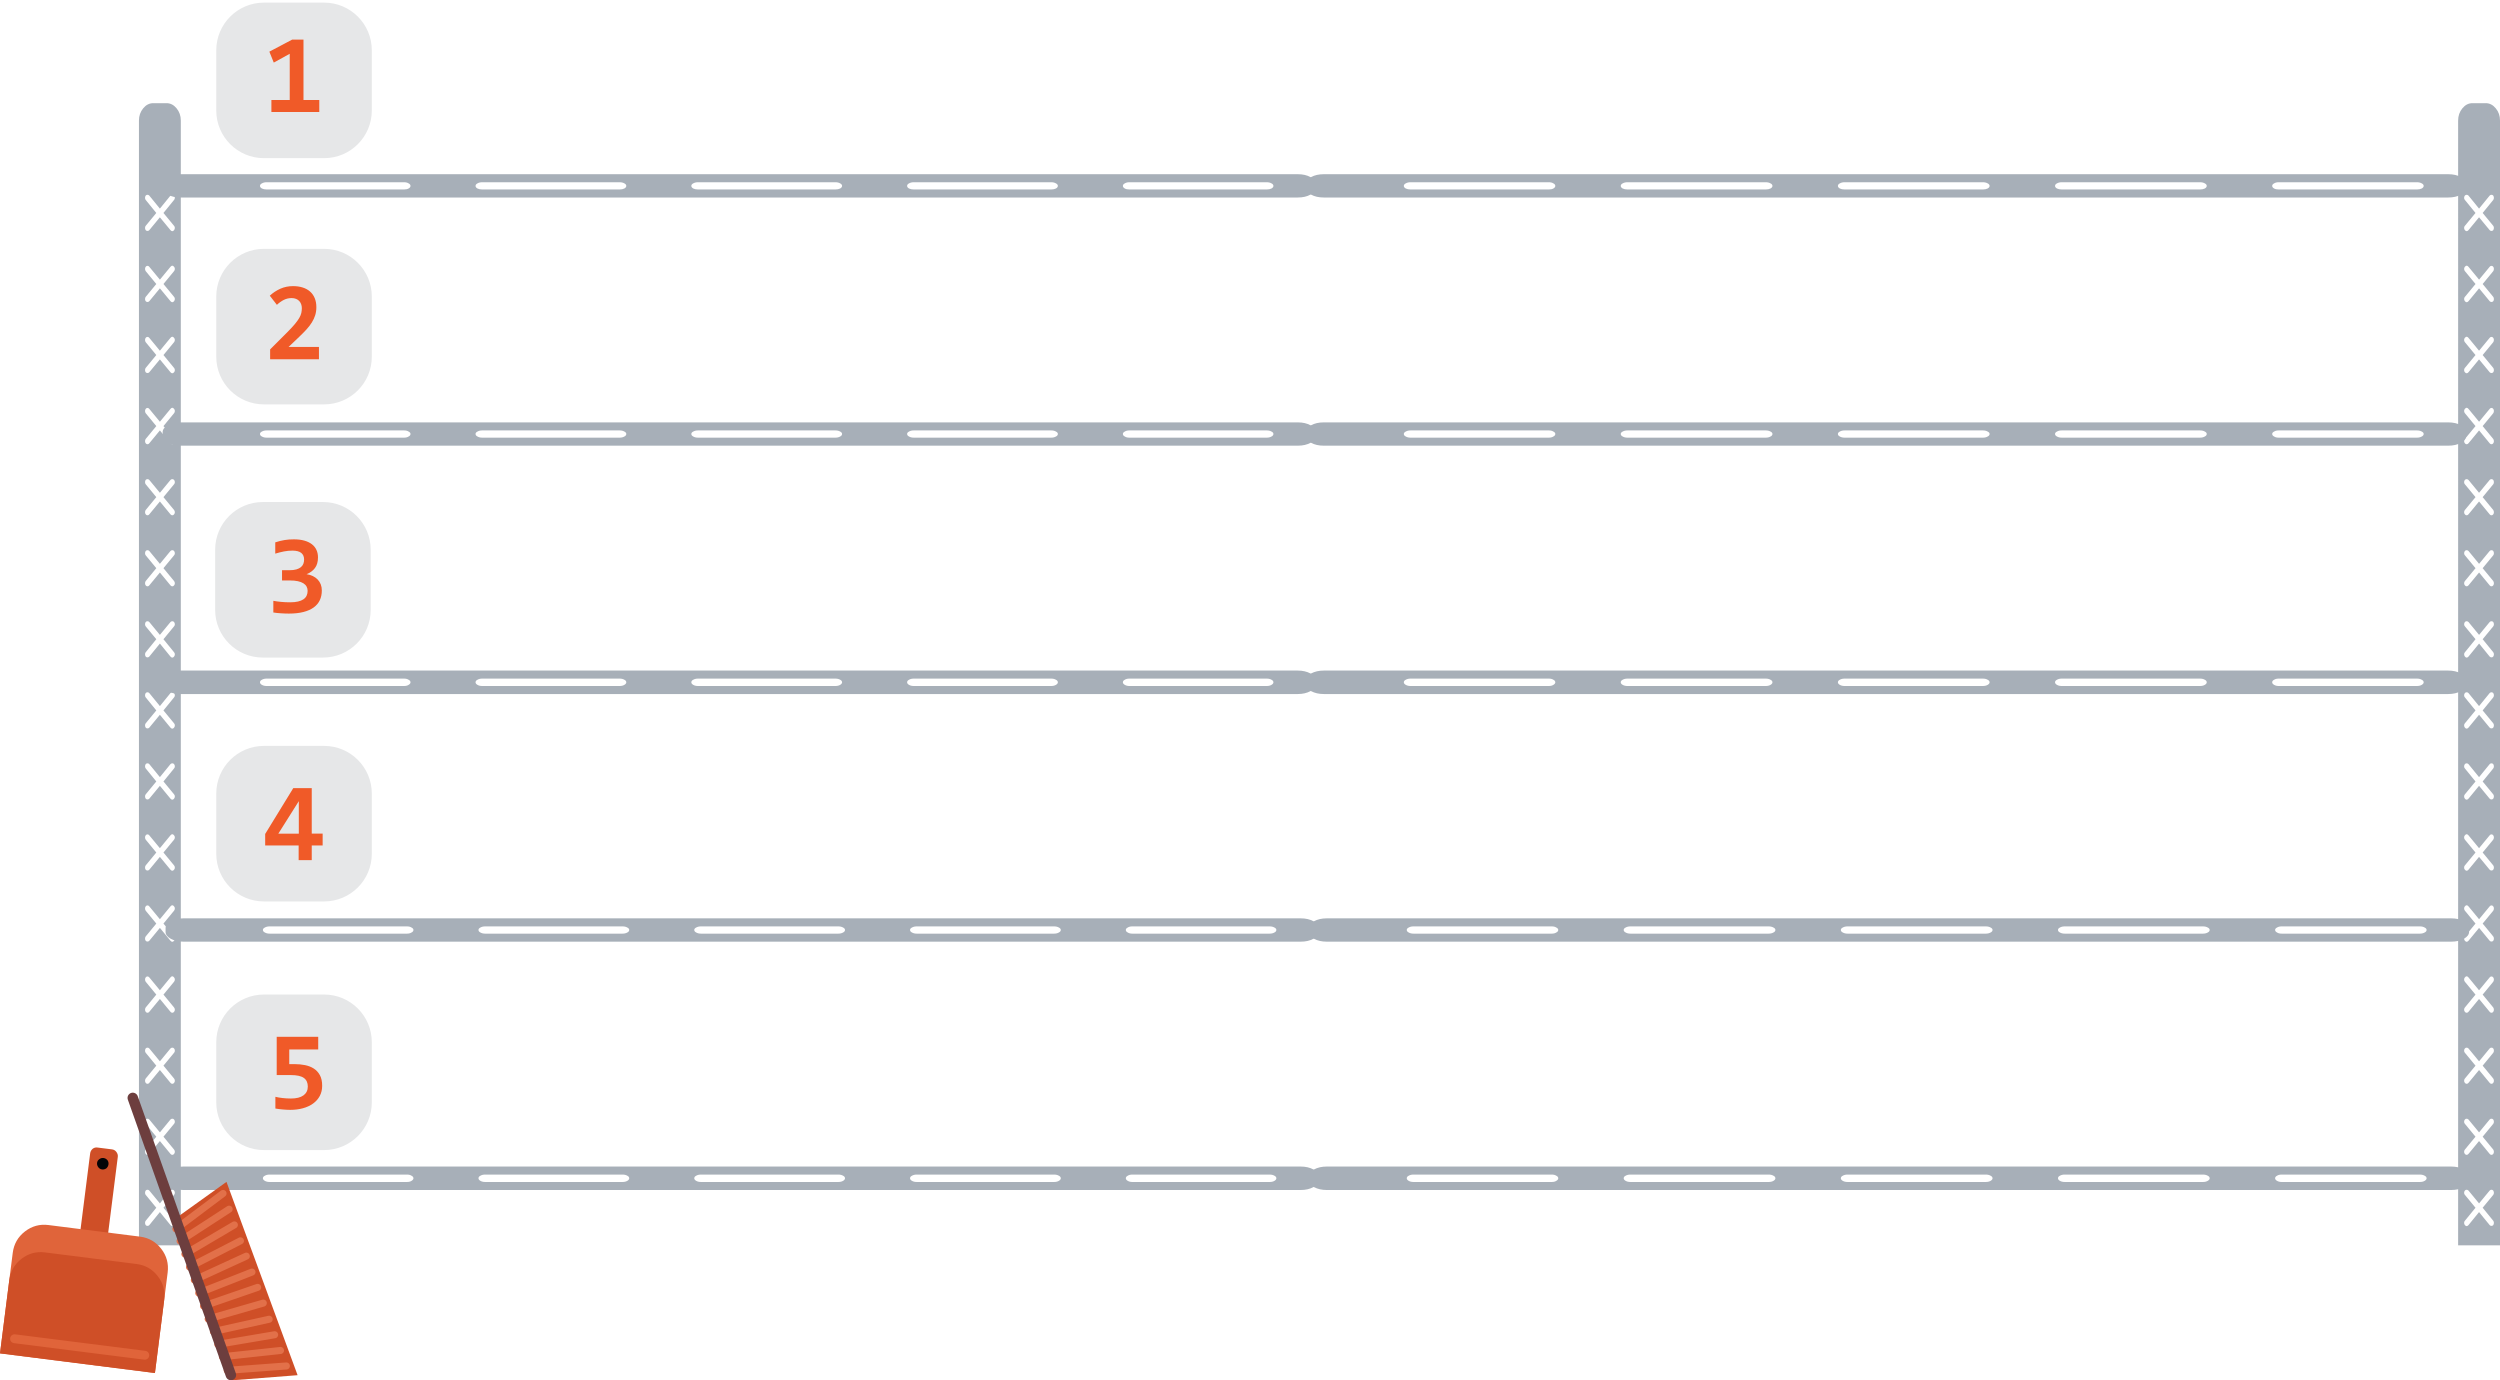 <?xml version="1.0" encoding="utf-8"?>
<!-- Generator: Adobe Illustrator 15.1.0, SVG Export Plug-In . SVG Version: 6.00 Build 0)  -->
<!DOCTYPE svg PUBLIC "-//W3C//DTD SVG 1.1//EN" "http://www.w3.org/Graphics/SVG/1.1/DTD/svg11.dtd">
<svg version="1.1" id="Layer_1" xmlns="http://www.w3.org/2000/svg" xmlns:xlink="http://www.w3.org/1999/xlink" x="0px" y="0px"
	 width="478.344px" height="264.102px" viewBox="14.825 32.087 478.344 264.102"
	 enable-background="new 14.825 32.087 478.344 264.102" xml:space="preserve">
<g>
	<g>
		<g>
			<path fill="#A7AFB8" d="M148.38,66.956c-0.357,0-0.661,0.072-0.908,0.216c-0.246,0.122-0.37,0.286-0.37,0.491
				c0,0.186,0.125,0.35,0.37,0.493c0.247,0.122,0.551,0.184,0.908,0.184h26.289c0.355,0,0.659-0.062,0.907-0.184
				c0.246-0.143,0.37-0.308,0.37-0.493c0-0.205-0.125-0.369-0.37-0.491c-0.249-0.144-0.55-0.216-0.907-0.216H148.38z
				 M107.092,66.956c-0.357,0-0.66,0.072-0.907,0.216c-0.247,0.122-0.37,0.286-0.37,0.491c0,0.186,0.123,0.35,0.37,0.493
				c0.248,0.122,0.55,0.184,0.907,0.184h26.288c0.356,0,0.659-0.062,0.905-0.184c0.249-0.143,0.372-0.308,0.372-0.493
				c0-0.205-0.123-0.369-0.372-0.491c-0.247-0.144-0.549-0.216-0.905-0.216H107.092z M65.845,66.956
				c-0.355,0-0.658,0.072-0.905,0.216c-0.248,0.122-0.37,0.286-0.37,0.491c0,0.186,0.123,0.35,0.37,0.493
				c0.248,0.122,0.55,0.184,0.905,0.184h26.29c0.357,0,0.645-0.062,0.865-0.184c0.248-0.143,0.37-0.308,0.37-0.493
				c0-0.205-0.123-0.369-0.37-0.491c-0.221-0.144-0.508-0.216-0.865-0.216H65.845z M230.047,68.156
				c0.219,0.124,0.507,0.184,0.864,0.184h26.291c0.356,0,0.658-0.061,0.905-0.184c0.248-0.143,0.371-0.307,0.371-0.492
				c0-0.205-0.123-0.369-0.371-0.491c-0.248-0.144-0.549-0.216-0.905-0.216h-26.291c-0.357,0-0.645,0.072-0.864,0.216
				c-0.249,0.122-0.372,0.286-0.372,0.491C229.674,67.849,229.798,68.013,230.047,68.156z M217.231,67.663
				c0-0.205-0.122-0.369-0.37-0.491c-0.248-0.144-0.549-0.216-0.906-0.216h-26.29c-0.356,0-0.661,0.072-0.907,0.216
				c-0.247,0.122-0.37,0.286-0.37,0.491c0,0.186,0.124,0.35,0.37,0.493c0.246,0.122,0.55,0.184,0.907,0.184h26.29
				c0.357,0,0.658-0.062,0.906-0.184C217.109,68.013,217.231,67.849,217.231,67.663z M49.365,69.878
				c-0.961,0-1.771-0.185-2.431-0.553c-0.659-0.37-0.99-0.81-0.99-1.323v-0.708c0-0.512,0.331-0.954,0.99-1.322
				c0.66-0.37,1.47-0.553,2.431-0.553h213.769c0.963,0,1.773,0.184,2.432,0.553c0.659,0.368,0.99,0.809,0.99,1.322v0.708
				c0,0.513-0.332,0.953-0.99,1.323c-0.658,0.368-1.468,0.553-2.432,0.553H49.365z"/>
			<path fill="#A7AFB8" d="M258.477,115.119c0-0.186-0.123-0.339-0.371-0.461c-0.248-0.144-0.549-0.215-0.905-0.215h-26.291
				c-0.357,0-0.645,0.072-0.864,0.215c-0.249,0.123-0.372,0.277-0.372,0.461c0,0.205,0.125,0.368,0.372,0.491
				c0.219,0.145,0.507,0.217,0.864,0.217h26.291c0.356,0,0.658-0.072,0.905-0.217C258.354,115.487,258.477,115.323,258.477,115.119z
				 M93.37,115.119c0-0.186-0.123-0.339-0.37-0.461c-0.221-0.144-0.508-0.215-0.865-0.215h-26.29c-0.355,0-0.658,0.072-0.905,0.215
				c-0.248,0.123-0.37,0.277-0.37,0.461c0,0.205,0.123,0.368,0.37,0.491c0.248,0.145,0.55,0.217,0.905,0.217h26.29
				c0.357,0,0.645-0.072,0.865-0.217C93.247,115.487,93.37,115.323,93.37,115.119z M134.658,115.119
				c0-0.186-0.123-0.339-0.371-0.461c-0.248-0.144-0.55-0.215-0.906-0.215h-26.288c-0.358,0-0.661,0.072-0.907,0.215
				c-0.248,0.123-0.371,0.277-0.371,0.461c0,0.205,0.124,0.368,0.371,0.491c0.247,0.145,0.549,0.217,0.907,0.217h26.288
				c0.355,0,0.659-0.072,0.906-0.217C134.535,115.487,134.658,115.323,134.658,115.119z M175.945,115.119
				c0-0.186-0.124-0.339-0.371-0.461c-0.248-0.144-0.551-0.215-0.907-0.215H148.38c-0.358,0-0.661,0.072-0.908,0.215
				c-0.247,0.123-0.37,0.277-0.37,0.461c0,0.205,0.124,0.368,0.37,0.491c0.247,0.145,0.549,0.217,0.908,0.217h26.288
				c0.355,0,0.659-0.072,0.907-0.217C175.821,115.487,175.945,115.323,175.945,115.119z M189.665,114.442
				c-0.356,0-0.66,0.072-0.906,0.215c-0.247,0.123-0.37,0.277-0.37,0.461c0,0.205,0.123,0.368,0.37,0.491
				c0.247,0.145,0.55,0.217,0.906,0.217h26.29c0.357,0,0.659-0.072,0.907-0.217c0.248-0.123,0.37-0.286,0.37-0.491
				c0-0.186-0.122-0.339-0.37-0.461c-0.248-0.144-0.55-0.215-0.907-0.215H189.665z M45.944,114.78c0-0.512,0.331-0.953,0.99-1.322
				c0.66-0.369,1.47-0.554,2.431-0.554h213.769c0.963,0,1.773,0.186,2.432,0.554c0.659,0.369,0.99,0.81,0.99,1.322v0.707
				c0,0.513-0.332,0.954-0.99,1.323c-0.658,0.369-1.468,0.553-2.432,0.553H49.365c-0.961,0-1.771-0.184-2.431-0.553
				c-0.659-0.37-0.99-0.81-0.99-1.323V114.78z"/>
			<path fill="#A7AFB8" d="M230.047,163.129c0.246,0.144,0.534,0.216,0.864,0.216h26.291c0.356,0,0.658-0.072,0.905-0.216
				c0.248-0.145,0.371-0.308,0.371-0.492c0-0.204-0.123-0.368-0.371-0.49c-0.248-0.145-0.549-0.218-0.905-0.218h-26.291
				c-0.357,0-0.645,0.073-0.864,0.218c-0.249,0.122-0.372,0.285-0.372,0.49C229.674,162.821,229.798,162.985,230.047,163.129z
				 M189.665,161.929c-0.356,0-0.66,0.073-0.906,0.218c-0.247,0.122-0.37,0.285-0.37,0.49c0,0.185,0.123,0.35,0.37,0.492
				c0.247,0.144,0.55,0.216,0.906,0.216h26.29c0.357,0,0.659-0.072,0.907-0.216c0.248-0.145,0.37-0.308,0.37-0.492
				c0-0.204-0.122-0.368-0.37-0.49c-0.248-0.145-0.55-0.218-0.907-0.218H189.665z M148.38,161.929c-0.357,0-0.661,0.073-0.908,0.218
				c-0.246,0.122-0.37,0.285-0.37,0.49c0,0.185,0.125,0.35,0.37,0.492c0.247,0.144,0.551,0.216,0.908,0.216h26.289
				c0.355,0,0.659-0.072,0.907-0.216c0.246-0.145,0.37-0.308,0.37-0.492c0-0.204-0.125-0.368-0.37-0.49
				c-0.249-0.145-0.55-0.218-0.907-0.218H148.38z M107.092,161.929c-0.357,0-0.66,0.073-0.907,0.218
				c-0.247,0.122-0.37,0.285-0.37,0.49c0,0.185,0.123,0.35,0.37,0.492c0.248,0.144,0.55,0.216,0.907,0.216h26.288
				c0.356,0,0.659-0.072,0.905-0.216c0.249-0.145,0.372-0.308,0.372-0.492c0-0.204-0.123-0.368-0.372-0.49
				c-0.247-0.145-0.549-0.218-0.905-0.218H107.092z M65.845,161.929c-0.355,0-0.658,0.073-0.905,0.218
				c-0.248,0.122-0.37,0.285-0.37,0.49c0,0.185,0.123,0.35,0.37,0.492c0.248,0.144,0.55,0.216,0.905,0.216h26.29
				c0.357,0,0.645-0.072,0.865-0.216c0.248-0.145,0.37-0.308,0.37-0.492c0-0.204-0.123-0.368-0.37-0.49
				c-0.221-0.145-0.508-0.218-0.865-0.218H65.845z M49.365,164.883c-0.935,0-1.744-0.186-2.431-0.554
				c-0.659-0.369-0.99-0.812-0.99-1.324v-0.737c0-0.514,0.331-0.955,0.99-1.322c0.687-0.369,1.497-0.555,2.431-0.555h213.769
				c0.934,0,1.746,0.186,2.432,0.555c0.659,0.369,0.99,0.809,0.99,1.322v0.737c0,0.513-0.332,0.955-0.99,1.324
				c-0.686,0.368-1.497,0.554-2.432,0.554H49.365z"/>
			<path fill="#A7AFB8" d="M489.849,263.174l2.027-2.462c0.082-0.102,0.125-0.233,0.125-0.397s-0.043-0.308-0.125-0.431
				c-0.086-0.103-0.195-0.154-0.331-0.154c-0.15,0-0.271,0.052-0.354,0.154l-2.03,2.46l-2.025-2.46
				c-0.103-0.103-0.22-0.154-0.354-0.154c-0.136,0-0.243,0.052-0.33,0.154c-0.104,0.123-0.15,0.267-0.15,0.431
				s0.047,0.296,0.15,0.397l2.03,2.462l-2.03,2.49c-0.104,0.103-0.15,0.235-0.15,0.4c0,0.164,0.047,0.307,0.15,0.431
				c0.22,0.267,0.445,0.267,0.685,0l2.025-2.491l2.03,2.491c0.082,0.102,0.203,0.153,0.354,0.153c0.134,0,0.245-0.052,0.331-0.153
				c0.082-0.124,0.125-0.267,0.125-0.431c0-0.165-0.043-0.298-0.125-0.4L489.849,263.174z M487.136,246.29
				c-0.103-0.103-0.22-0.154-0.354-0.154c-0.136,0-0.243,0.052-0.33,0.154c-0.104,0.121-0.15,0.267-0.15,0.431
				c0,0.163,0.047,0.296,0.15,0.397l2.03,2.461l-2.03,2.461c-0.104,0.124-0.15,0.268-0.15,0.431c0,0.164,0.047,0.297,0.15,0.399
				c0.087,0.122,0.194,0.185,0.33,0.185c0.135,0,0.252-0.062,0.354-0.185l2.025-2.46l2.03,2.46c0.082,0.122,0.203,0.185,0.354,0.185
				c0.134,0,0.245-0.062,0.331-0.185c0.082-0.103,0.125-0.235,0.125-0.399c0-0.163-0.043-0.307-0.125-0.431l-2.027-2.461
				l2.027-2.461c0.082-0.102,0.125-0.234,0.125-0.397c0-0.164-0.043-0.31-0.125-0.431c-0.086-0.103-0.195-0.154-0.331-0.154
				c-0.15,0-0.271,0.052-0.354,0.154l-2.03,2.46L487.136,246.29z M492.002,233.127c0-0.185-0.043-0.328-0.125-0.432
				c-0.086-0.102-0.195-0.152-0.331-0.152c-0.15,0-0.271,0.051-0.354,0.152l-2.03,2.462l-2.025-2.462
				c-0.103-0.102-0.22-0.152-0.354-0.152c-0.136,0-0.243,0.051-0.33,0.152c-0.104,0.104-0.15,0.248-0.15,0.432
				c0,0.163,0.047,0.297,0.15,0.399l2.03,2.461l-2.03,2.46c-0.104,0.123-0.15,0.266-0.15,0.43s0.047,0.298,0.15,0.401
				c0.087,0.122,0.194,0.185,0.33,0.185c0.135,0,0.252-0.062,0.354-0.185l2.025-2.46l2.03,2.46c0.082,0.122,0.203,0.185,0.354,0.185
				c0.134,0,0.245-0.062,0.331-0.185c0.082-0.104,0.125-0.237,0.125-0.401s-0.043-0.307-0.125-0.43l-2.027-2.46l2.027-2.461
				C491.959,233.424,492.002,233.29,492.002,233.127z M487.136,219.102c-0.239-0.286-0.465-0.286-0.685,0
				c-0.104,0.104-0.15,0.237-0.15,0.401s0.047,0.307,0.15,0.431l2.03,2.459l-2.03,2.461c-0.104,0.122-0.15,0.267-0.15,0.43
				c0,0.164,0.047,0.297,0.15,0.4c0.087,0.122,0.194,0.186,0.33,0.186c0.135,0,0.252-0.063,0.354-0.186l2.025-2.461l2.03,2.461
				c0.082,0.122,0.203,0.186,0.354,0.186c0.134,0,0.245-0.063,0.331-0.186c0.082-0.104,0.125-0.236,0.125-0.4
				c0-0.163-0.043-0.308-0.125-0.43l-2.027-2.461l2.027-2.459c0.082-0.124,0.125-0.267,0.125-0.431s-0.043-0.298-0.125-0.401
				c-0.086-0.121-0.195-0.185-0.331-0.185c-0.15,0-0.271,0.063-0.354,0.185l-2.03,2.461L487.136,219.102z M491.877,206.34
				c0.082-0.125,0.125-0.267,0.125-0.431c0-0.165-0.043-0.299-0.125-0.4c-0.086-0.123-0.195-0.185-0.328-0.185
				c-0.153,0-0.272,0.061-0.356,0.185l-2.027,2.46l-2.028-2.46c-0.237-0.286-0.465-0.286-0.683,0
				c-0.103,0.102-0.152,0.235-0.152,0.4c0,0.164,0.05,0.306,0.152,0.431l2.028,2.459l-2.028,2.462
				c-0.103,0.102-0.152,0.245-0.152,0.428c0,0.165,0.05,0.3,0.152,0.401c0.218,0.267,0.445,0.267,0.683,0l2.028-2.461l2.027,2.461
				c0.084,0.103,0.203,0.153,0.356,0.153c0.133,0,0.242-0.051,0.328-0.153c0.082-0.102,0.125-0.236,0.125-0.401
				c0-0.184-0.043-0.326-0.125-0.428l-2.027-2.462L491.877,206.34z M487.136,191.916c-0.239-0.287-0.465-0.287-0.685,0
				c-0.104,0.102-0.15,0.235-0.15,0.398c0,0.165,0.047,0.308,0.15,0.431l2.03,2.46l-2.03,2.461c-0.104,0.102-0.15,0.246-0.15,0.431
				c0,0.163,0.047,0.297,0.15,0.399c0.22,0.267,0.445,0.267,0.685,0l2.025-2.46l2.03,2.46c0.082,0.102,0.203,0.153,0.354,0.153
				c0.134,0,0.245-0.052,0.331-0.153c0.082-0.103,0.125-0.236,0.125-0.399c0-0.186-0.043-0.329-0.125-0.431l-2.027-2.461l2.027-2.46
				c0.082-0.123,0.125-0.266,0.125-0.431c0-0.163-0.043-0.297-0.125-0.398c-0.086-0.123-0.195-0.186-0.331-0.186
				c-0.15,0-0.271,0.062-0.354,0.186l-2.03,2.46L487.136,191.916z M489.849,181.613l2.027-2.491c0.082-0.103,0.125-0.235,0.125-0.4
				c0-0.162-0.043-0.307-0.125-0.429c-0.086-0.103-0.195-0.155-0.331-0.155c-0.15,0-0.271,0.053-0.354,0.155l-2.03,2.49l-2.025-2.49
				c-0.103-0.103-0.22-0.155-0.354-0.155c-0.136,0-0.243,0.053-0.33,0.155c-0.104,0.122-0.15,0.267-0.15,0.429
				c0,0.165,0.047,0.298,0.15,0.4l2.03,2.491l-2.03,2.46c-0.104,0.104-0.15,0.236-0.15,0.4s0.047,0.308,0.15,0.431
				c0.22,0.266,0.445,0.266,0.685,0l2.025-2.46l2.03,2.46c0.082,0.102,0.203,0.153,0.354,0.153c0.134,0,0.245-0.052,0.331-0.153
				c0.082-0.123,0.125-0.267,0.125-0.431s-0.043-0.297-0.125-0.4L489.849,181.613z M486.302,165.127c0,0.164,0.047,0.297,0.15,0.4
				l2.03,2.49l-2.03,2.462c-0.104,0.103-0.15,0.236-0.15,0.399c0,0.165,0.047,0.309,0.15,0.432c0.22,0.266,0.445,0.266,0.685,0
				l2.025-2.462l2.03,2.462c0.082,0.102,0.203,0.152,0.354,0.152c0.134,0,0.245-0.051,0.331-0.152
				c0.082-0.123,0.125-0.267,0.125-0.432c0-0.164-0.043-0.297-0.125-0.399l-2.027-2.462l2.027-2.49
				c0.082-0.103,0.125-0.236,0.125-0.4c0-0.165-0.043-0.307-0.125-0.432c-0.086-0.101-0.195-0.152-0.331-0.152
				c-0.15,0-0.271,0.052-0.354,0.152l-2.03,2.492l-2.025-2.492c-0.103-0.101-0.22-0.152-0.354-0.152
				c-0.136,0-0.243,0.052-0.33,0.152C486.351,164.821,486.302,164.963,486.302,165.127z M491.549,150.95
				c-0.153,0-0.272,0.05-0.356,0.152l-2.027,2.462l-2.028-2.462c-0.103-0.102-0.22-0.152-0.354-0.152
				c-0.136,0-0.243,0.05-0.328,0.152c-0.103,0.124-0.152,0.267-0.152,0.432c0,0.164,0.05,0.298,0.152,0.4l2.028,2.46l-2.028,2.492
				c-0.103,0.102-0.152,0.235-0.152,0.398c0,0.166,0.05,0.309,0.152,0.432c0.218,0.266,0.445,0.266,0.683,0l2.028-2.491l2.027,2.491
				c0.084,0.102,0.203,0.153,0.356,0.153c0.133,0,0.242-0.052,0.328-0.153c0.082-0.123,0.125-0.268,0.125-0.432
				s-0.043-0.297-0.125-0.398l-2.027-2.492l2.027-2.46c0.082-0.103,0.125-0.236,0.125-0.4c0-0.165-0.043-0.308-0.125-0.432
				C491.791,151.001,491.681,150.95,491.549,150.95z M491.877,138.341c0.082-0.102,0.125-0.236,0.125-0.4s-0.043-0.307-0.125-0.432
				c-0.086-0.102-0.195-0.152-0.328-0.152c-0.153,0-0.272,0.051-0.356,0.152l-2.027,2.461l-2.028-2.461
				c-0.103-0.102-0.22-0.152-0.354-0.152c-0.136,0-0.243,0.051-0.328,0.152c-0.103,0.125-0.152,0.267-0.152,0.432
				s0.05,0.298,0.152,0.4l2.028,2.46l-2.028,2.46c-0.103,0.122-0.152,0.267-0.152,0.43c0,0.164,0.05,0.298,0.152,0.399
				c0.085,0.124,0.192,0.185,0.328,0.185c0.138,0,0.252-0.062,0.354-0.185l2.028-2.46l2.027,2.46
				c0.084,0.124,0.203,0.185,0.356,0.185c0.133,0,0.242-0.062,0.328-0.185c0.082-0.102,0.125-0.236,0.125-0.399
				s-0.043-0.308-0.125-0.43l-2.027-2.46L491.877,138.341z M487.136,123.917c-0.103-0.103-0.22-0.153-0.354-0.153
				c-0.136,0-0.243,0.051-0.33,0.153c-0.104,0.103-0.15,0.246-0.15,0.431c0,0.164,0.047,0.297,0.15,0.4l2.03,2.46l-2.03,2.46
				c-0.104,0.123-0.15,0.267-0.15,0.432c0,0.164,0.047,0.297,0.15,0.399c0.087,0.123,0.194,0.186,0.33,0.186
				c0.135,0,0.252-0.063,0.354-0.186l2.025-2.46l2.03,2.46c0.082,0.123,0.203,0.186,0.354,0.186c0.134,0,0.245-0.063,0.331-0.186
				c0.082-0.102,0.125-0.235,0.125-0.399c0-0.165-0.043-0.308-0.125-0.432l-2.027-2.46l2.027-2.46
				c0.082-0.103,0.125-0.236,0.125-0.4c0-0.185-0.043-0.328-0.125-0.431c-0.086-0.103-0.195-0.153-0.331-0.153
				c-0.15,0-0.271,0.051-0.354,0.153l-2.03,2.46L487.136,123.917z M491.877,111.153c0.082-0.122,0.125-0.267,0.125-0.431
				c0-0.164-0.043-0.296-0.125-0.399c-0.086-0.124-0.195-0.186-0.328-0.186c-0.153,0-0.272,0.063-0.356,0.186l-2.027,2.46
				l-2.028-2.46c-0.237-0.288-0.465-0.288-0.683,0c-0.103,0.102-0.152,0.235-0.152,0.399c0,0.164,0.05,0.308,0.152,0.431
				l2.028,2.461l-2.028,2.459c-0.103,0.124-0.152,0.267-0.152,0.431c0,0.164,0.05,0.297,0.152,0.4
				c0.085,0.123,0.192,0.185,0.328,0.185c0.138,0,0.252-0.062,0.354-0.185l2.028-2.46l2.027,2.46
				c0.084,0.123,0.203,0.185,0.356,0.185c0.133,0,0.242-0.062,0.328-0.185c0.082-0.102,0.125-0.236,0.125-0.4
				c0-0.164-0.043-0.307-0.125-0.431l-2.027-2.459L491.877,111.153z M487.136,96.729c-0.239-0.287-0.465-0.287-0.685,0
				c-0.104,0.102-0.15,0.236-0.15,0.399c0,0.164,0.047,0.308,0.15,0.431l2.03,2.46l-2.03,2.461c-0.104,0.102-0.15,0.246-0.15,0.431
				c0,0.164,0.047,0.297,0.15,0.399c0.22,0.267,0.445,0.267,0.685,0l2.025-2.46l2.03,2.46c0.082,0.102,0.203,0.153,0.354,0.153
				c0.134,0,0.245-0.051,0.331-0.153c0.082-0.103,0.125-0.236,0.125-0.399c0-0.185-0.043-0.328-0.125-0.431l-2.027-2.461l2.027-2.46
				c0.082-0.123,0.125-0.267,0.125-0.431c0-0.164-0.043-0.297-0.125-0.399c-0.086-0.123-0.195-0.184-0.331-0.184
				c-0.15,0-0.271,0.061-0.354,0.184l-2.03,2.46L487.136,96.729z M491.549,82.951c-0.153,0-0.272,0.062-0.356,0.184l-2.027,2.46
				l-2.028-2.46c-0.237-0.287-0.465-0.287-0.683,0c-0.103,0.102-0.152,0.236-0.152,0.401c0,0.164,0.05,0.307,0.152,0.431l2.028,2.46
				l-2.028,2.46c-0.103,0.103-0.152,0.236-0.152,0.4c0,0.164,0.05,0.308,0.152,0.431c0.218,0.266,0.445,0.266,0.683,0l2.028-2.46
				l2.027,2.46c0.084,0.102,0.203,0.154,0.356,0.154c0.133,0,0.242-0.052,0.328-0.154c0.082-0.103,0.125-0.236,0.125-0.399
				c0-0.185-0.043-0.329-0.125-0.432l-2.027-2.46l2.027-2.46c0.082-0.124,0.125-0.267,0.125-0.431c0-0.165-0.043-0.298-0.125-0.401
				C491.791,83.012,491.681,82.951,491.549,82.951z M487.136,69.511c-0.103-0.102-0.22-0.153-0.354-0.153
				c-0.136,0-0.243,0.051-0.33,0.153c-0.104,0.124-0.15,0.267-0.15,0.432c0,0.164,0.047,0.297,0.15,0.4l2.03,2.491l-2.03,2.46
				c-0.104,0.103-0.15,0.236-0.15,0.399c0,0.164,0.047,0.308,0.15,0.43c0.22,0.267,0.445,0.267,0.685,0l2.025-2.46l2.03,2.46
				c0.082,0.102,0.203,0.154,0.354,0.154c0.134,0,0.245-0.051,0.331-0.154c0.082-0.122,0.125-0.266,0.125-0.43
				c0-0.164-0.043-0.296-0.125-0.399l-2.027-2.46l2.027-2.491c0.082-0.102,0.125-0.236,0.125-0.4c0-0.165-0.043-0.308-0.125-0.432
				c-0.086-0.102-0.195-0.153-0.331-0.153c-0.15,0-0.271,0.051-0.354,0.153l-2.03,2.492L487.136,69.511z M492.357,52.811
				c0.542,0.656,0.813,1.434,0.813,2.337V270.37h-8.012V55.149c0-0.903,0.273-1.682,0.813-2.337
				c0.541-0.657,1.183-0.984,1.927-0.984h2.533C491.174,51.827,491.818,52.155,492.357,52.811z"/>
			<path fill="#A7AFB8" d="M44.149,51.827h2.537c0.742,0,1.384,0.327,1.924,0.984c0.542,0.656,0.812,1.434,0.812,2.337V270.37
				h-8.011V55.149c0-0.903,0.272-1.682,0.813-2.337C42.765,52.155,43.406,51.827,44.149,51.827z M42.703,75.294
				c-0.084,0.103-0.126,0.235-0.126,0.399c0,0.165,0.042,0.308,0.126,0.431c0.085,0.102,0.195,0.154,0.331,0.154
				c0.152,0,0.271-0.051,0.354-0.154l2.028-2.46l2.027,2.46c0.237,0.266,0.464,0.266,0.684,0c0.101-0.123,0.153-0.266,0.153-0.431
				c0-0.164-0.052-0.296-0.153-0.399l-2.028-2.46l2.028-2.492c0.101-0.102,0.153-0.236,0.153-0.4c0-0.165-0.052-0.307-0.153-0.431
				c-0.084-0.102-0.194-0.154-0.329-0.154c-0.137,0-0.255,0.051-0.355,0.154l-2.027,2.492l-2.028-2.492
				c-0.084-0.102-0.205-0.154-0.354-0.154c-0.136,0-0.246,0.051-0.331,0.154c-0.084,0.123-0.126,0.266-0.126,0.431
				c0,0.164,0.042,0.297,0.126,0.4l2.028,2.492L42.703,75.294z M48.128,88.886l-2.028-2.46l2.028-2.46
				c0.101-0.124,0.153-0.266,0.153-0.431s-0.052-0.298-0.153-0.4c-0.22-0.287-0.447-0.287-0.684,0l-2.027,2.46l-2.028-2.46
				c-0.084-0.123-0.205-0.185-0.354-0.185c-0.136,0-0.246,0.062-0.331,0.185c-0.084,0.102-0.126,0.236-0.126,0.4
				s0.042,0.307,0.126,0.431l2.028,2.46l-2.028,2.46c-0.084,0.103-0.126,0.247-0.126,0.432c0,0.164,0.042,0.296,0.126,0.399
				c0.085,0.102,0.195,0.154,0.331,0.154c0.152,0,0.271-0.052,0.354-0.154l2.028-2.46l2.027,2.46c0.237,0.266,0.464,0.266,0.684,0
				c0.101-0.123,0.153-0.267,0.153-0.431C48.281,89.122,48.229,88.99,48.128,88.886z M48.281,102.911
				c0-0.185-0.052-0.328-0.153-0.431L46.1,100.02l2.028-2.46c0.101-0.123,0.153-0.267,0.153-0.431c0-0.164-0.052-0.297-0.153-0.399
				c-0.22-0.287-0.447-0.287-0.684,0l-2.027,2.46l-2.028-2.46c-0.084-0.123-0.205-0.184-0.354-0.184
				c-0.136,0-0.246,0.061-0.331,0.184c-0.084,0.102-0.126,0.236-0.126,0.399c0,0.164,0.042,0.308,0.126,0.431l2.028,2.46
				l-2.028,2.461c-0.084,0.102-0.126,0.246-0.126,0.431c0,0.164,0.042,0.297,0.126,0.399c0.085,0.102,0.195,0.153,0.331,0.153
				c0.152,0,0.271-0.051,0.354-0.153l2.028-2.46l2.027,2.46c0.237,0.267,0.464,0.267,0.684,0
				C48.229,103.208,48.281,103.075,48.281,102.911z M48.128,116.904c0.101-0.102,0.153-0.236,0.153-0.4
				c0-0.164-0.052-0.307-0.153-0.431l-2.028-2.459l2.028-2.461c0.101-0.122,0.153-0.267,0.153-0.431
				c0-0.164-0.052-0.296-0.153-0.399c-0.22-0.288-0.447-0.288-0.684,0l-2.027,2.46l-2.028-2.46
				c-0.084-0.124-0.205-0.186-0.354-0.186c-0.136,0-0.246,0.063-0.331,0.186c-0.084,0.102-0.126,0.235-0.126,0.399
				c0,0.164,0.042,0.308,0.126,0.431l2.028,2.461l-2.028,2.459c-0.084,0.124-0.126,0.267-0.126,0.431c0,0.164,0.042,0.297,0.126,0.4
				c0.085,0.123,0.195,0.185,0.331,0.185c0.152,0,0.271-0.062,0.354-0.185l2.028-2.46l2.027,2.46
				c0.101,0.123,0.219,0.185,0.355,0.185C47.933,117.089,48.044,117.027,48.128,116.904z M48.128,129.667l-2.028-2.46l2.028-2.46
				c0.101-0.103,0.153-0.236,0.153-0.4c0-0.185-0.052-0.328-0.153-0.431c-0.084-0.103-0.194-0.153-0.329-0.153
				c-0.137,0-0.255,0.051-0.355,0.153l-2.027,2.46l-2.028-2.46c-0.084-0.103-0.205-0.153-0.354-0.153
				c-0.136,0-0.246,0.051-0.331,0.153c-0.084,0.103-0.126,0.246-0.126,0.431c0,0.164,0.042,0.297,0.126,0.4l2.028,2.46l-2.028,2.46
				c-0.084,0.124-0.126,0.267-0.126,0.432c0,0.164,0.042,0.297,0.126,0.399c0.085,0.124,0.195,0.186,0.331,0.186
				c0.152,0,0.271-0.063,0.354-0.186l2.028-2.46l2.027,2.46c0.101,0.124,0.219,0.186,0.355,0.186c0.133,0,0.244-0.063,0.329-0.186
				c0.101-0.102,0.153-0.235,0.153-0.399C48.281,129.934,48.229,129.791,48.128,129.667z M47.444,137.51l-2.027,2.461l-2.027-2.461
				c-0.084-0.102-0.204-0.152-0.356-0.152c-0.134,0-0.245,0.051-0.33,0.152c-0.084,0.125-0.126,0.267-0.126,0.432
				s0.042,0.298,0.126,0.4l2.028,2.46l-2.028,2.46c-0.084,0.122-0.126,0.267-0.126,0.43c0,0.164,0.042,0.298,0.126,0.399
				c0.085,0.124,0.196,0.185,0.33,0.185c0.154,0,0.272-0.062,0.356-0.185l2.027-2.46l2.027,2.46c0.102,0.124,0.22,0.185,0.356,0.185
				c0.134,0,0.244-0.062,0.329-0.185c0.1-0.102,0.152-0.236,0.152-0.399s-0.052-0.308-0.152-0.43l-2.028-2.46l2.028-2.46
				c0.1-0.102,0.152-0.236,0.152-0.4s-0.052-0.307-0.152-0.432c-0.085-0.102-0.195-0.152-0.329-0.152
				C47.663,137.357,47.546,137.408,47.444,137.51z M48.128,151.103c-0.084-0.102-0.194-0.152-0.329-0.152
				c-0.137,0-0.255,0.05-0.355,0.152l-2.027,2.462l-2.028-2.462c-0.084-0.102-0.205-0.152-0.354-0.152
				c-0.136,0-0.246,0.05-0.331,0.152c-0.084,0.124-0.126,0.267-0.126,0.432c0,0.164,0.042,0.298,0.126,0.4l2.028,2.46l-2.028,2.492
				c-0.084,0.102-0.126,0.235-0.126,0.398c0,0.166,0.042,0.309,0.126,0.432c0.085,0.102,0.195,0.153,0.331,0.153
				c0.152,0,0.271-0.052,0.354-0.153l2.028-2.491l2.027,2.491c0.237,0.266,0.464,0.266,0.684,0c0.101-0.123,0.153-0.268,0.153-0.432
				s-0.052-0.297-0.153-0.398l-2.028-2.492l2.028-2.46c0.101-0.103,0.153-0.236,0.153-0.4
				C48.281,151.37,48.229,151.227,48.128,151.103z M48.128,164.697c-0.084-0.101-0.194-0.152-0.329-0.152
				c-0.137,0-0.255,0.052-0.355,0.152l-2.027,2.491l-2.028-2.491c-0.084-0.101-0.205-0.152-0.354-0.152
				c-0.136,0-0.246,0.052-0.331,0.152c-0.084,0.124-0.126,0.267-0.126,0.432c0,0.163,0.042,0.297,0.126,0.399l2.028,2.492
				l-2.028,2.461c-0.084,0.102-0.126,0.236-0.126,0.398c0,0.166,0.042,0.309,0.126,0.432c0.085,0.102,0.195,0.152,0.331,0.152
				c0.152,0,0.271-0.051,0.354-0.152l2.028-2.461l2.027,2.461c0.237,0.267,0.464,0.267,0.684,0c0.101-0.123,0.153-0.266,0.153-0.432
				c0-0.163-0.052-0.297-0.153-0.398L46.1,168.02l2.028-2.492c0.101-0.102,0.153-0.236,0.153-0.399
				C48.281,164.963,48.229,164.821,48.128,164.697z M47.8,178.137c-0.136,0-0.254,0.052-0.356,0.154l-2.027,2.49l-2.027-2.49
				c-0.084-0.103-0.204-0.154-0.356-0.154c-0.134,0-0.245,0.052-0.33,0.154c-0.084,0.122-0.126,0.268-0.126,0.429
				c0,0.166,0.042,0.298,0.126,0.4l2.028,2.491l-2.028,2.461c-0.084,0.103-0.126,0.235-0.126,0.399s0.042,0.308,0.126,0.431
				c0.085,0.102,0.196,0.153,0.33,0.153c0.154,0,0.272-0.052,0.356-0.153l2.027-2.46l2.027,2.46c0.237,0.267,0.464,0.267,0.685,0
				c0.1-0.123,0.152-0.267,0.152-0.431s-0.052-0.297-0.152-0.399l-2.028-2.461l2.028-2.491c0.1-0.103,0.152-0.234,0.152-0.4
				c0-0.161-0.052-0.307-0.152-0.429C48.044,178.189,47.934,178.137,47.8,178.137z M48.281,192.315c0-0.163-0.052-0.297-0.153-0.398
				c-0.22-0.287-0.447-0.287-0.684,0l-2.027,2.46l-2.028-2.46c-0.084-0.123-0.205-0.186-0.354-0.186
				c-0.136,0-0.246,0.062-0.331,0.186c-0.084,0.102-0.126,0.235-0.126,0.398c0,0.165,0.042,0.308,0.126,0.431l2.028,2.46
				l-2.028,2.461c-0.084,0.102-0.126,0.246-0.126,0.431c0,0.163,0.042,0.297,0.126,0.399c0.085,0.102,0.195,0.153,0.331,0.153
				c0.152,0,0.271-0.052,0.354-0.153l2.028-2.46l2.027,2.46c0.237,0.267,0.464,0.267,0.684,0c0.101-0.103,0.153-0.236,0.153-0.399
				c0-0.186-0.052-0.329-0.153-0.431l-2.028-2.461l2.028-2.46C48.229,192.622,48.281,192.48,48.281,192.315z M48.281,211.689
				c0-0.184-0.052-0.326-0.153-0.428l-2.028-2.462l2.028-2.459c0.101-0.125,0.153-0.267,0.153-0.431c0-0.165-0.052-0.299-0.153-0.4
				c-0.22-0.286-0.447-0.286-0.684,0l-2.027,2.46l-2.028-2.46c-0.084-0.123-0.205-0.185-0.354-0.185
				c-0.136,0-0.246,0.061-0.331,0.185c-0.084,0.102-0.126,0.235-0.126,0.4c0,0.164,0.042,0.306,0.126,0.431l2.028,2.459
				l-2.028,2.462c-0.084,0.102-0.126,0.245-0.126,0.428c0,0.165,0.042,0.3,0.126,0.401c0.085,0.103,0.195,0.153,0.331,0.153
				c0.152,0,0.271-0.051,0.354-0.153l2.028-2.461l2.027,2.461c0.237,0.267,0.464,0.267,0.684,0
				C48.229,211.99,48.281,211.854,48.281,211.689z M47.8,225.869c0.134,0,0.244-0.063,0.329-0.186c0.1-0.104,0.152-0.236,0.152-0.4
				c0-0.163-0.052-0.308-0.152-0.43l-2.028-2.461l2.028-2.459c0.1-0.124,0.152-0.267,0.152-0.431s-0.052-0.298-0.152-0.401
				c-0.221-0.286-0.448-0.286-0.685,0l-2.027,2.461l-2.027-2.461c-0.084-0.121-0.204-0.185-0.356-0.185
				c-0.134,0-0.245,0.063-0.33,0.185c-0.084,0.104-0.126,0.237-0.126,0.401s0.042,0.307,0.126,0.431l2.028,2.459l-2.028,2.461
				c-0.084,0.122-0.126,0.267-0.126,0.43c0,0.164,0.042,0.297,0.126,0.4c0.085,0.122,0.196,0.186,0.33,0.186
				c0.154,0,0.272-0.063,0.356-0.186l2.027-2.461l2.027,2.461C47.546,225.807,47.663,225.869,47.8,225.869z M47.8,239.463
				c0.134,0,0.244-0.062,0.329-0.185c0.1-0.104,0.152-0.237,0.152-0.401s-0.052-0.307-0.152-0.43l-2.028-2.46l2.028-2.461
				c0.1-0.103,0.152-0.236,0.152-0.399c0-0.185-0.052-0.328-0.152-0.432c-0.085-0.102-0.195-0.152-0.329-0.152
				c-0.137,0-0.254,0.051-0.356,0.152l-2.027,2.462l-2.027-2.462c-0.084-0.102-0.204-0.152-0.356-0.152
				c-0.134,0-0.245,0.051-0.33,0.152c-0.084,0.104-0.126,0.248-0.126,0.432c0,0.163,0.042,0.297,0.126,0.399l2.028,2.461
				l-2.028,2.46c-0.084,0.123-0.126,0.266-0.126,0.43s0.042,0.298,0.126,0.401c0.085,0.122,0.196,0.185,0.33,0.185
				c0.154,0,0.272-0.062,0.356-0.185l2.027-2.46l2.027,2.46C47.546,239.401,47.663,239.463,47.8,239.463z M48.128,252.04
				l-2.028-2.46l2.028-2.461c0.101-0.102,0.153-0.234,0.153-0.398c0-0.163-0.052-0.309-0.153-0.431
				c-0.084-0.102-0.194-0.153-0.329-0.153c-0.137,0-0.255,0.052-0.355,0.153l-2.027,2.461l-2.028-2.461
				c-0.084-0.102-0.205-0.153-0.354-0.153c-0.136,0-0.246,0.052-0.331,0.153c-0.084,0.122-0.126,0.268-0.126,0.431
				c0,0.164,0.042,0.297,0.126,0.398l2.028,2.461l-2.028,2.46c-0.084,0.124-0.126,0.269-0.126,0.432
				c0,0.164,0.042,0.297,0.126,0.399c0.085,0.123,0.195,0.185,0.331,0.185c0.152,0,0.271-0.062,0.354-0.185l2.028-2.46l2.027,2.46
				c0.101,0.123,0.219,0.185,0.355,0.185c0.133,0,0.244-0.062,0.329-0.185c0.101-0.103,0.153-0.235,0.153-0.399
				C48.281,252.309,48.229,252.164,48.128,252.04z M47.444,259.884l-2.027,2.46l-2.027-2.46c-0.084-0.103-0.204-0.154-0.356-0.154
				c-0.134,0-0.245,0.052-0.33,0.154c-0.084,0.123-0.126,0.267-0.126,0.431s0.042,0.296,0.126,0.397l2.028,2.463l-2.028,2.489
				c-0.084,0.103-0.126,0.235-0.126,0.4c0,0.164,0.042,0.307,0.126,0.431c0.085,0.102,0.196,0.153,0.33,0.153
				c0.154,0,0.272-0.052,0.356-0.153l2.027-2.491l2.027,2.491c0.237,0.267,0.464,0.267,0.685,0c0.1-0.124,0.152-0.267,0.152-0.431
				c0-0.165-0.052-0.298-0.152-0.4l-2.028-2.489l2.028-2.463c0.1-0.102,0.152-0.233,0.152-0.397s-0.052-0.308-0.152-0.431
				c-0.085-0.103-0.195-0.154-0.329-0.154C47.663,259.73,47.546,259.781,47.444,259.884z"/>
			<path fill="#A7AFB8" d="M259.038,210.018c0-0.185-0.124-0.338-0.37-0.461c-0.248-0.144-0.549-0.216-0.906-0.216h-26.29
				c-0.357,0-0.646,0.072-0.866,0.216c-0.246,0.123-0.371,0.276-0.371,0.461c0,0.205,0.125,0.368,0.371,0.49
				c0.221,0.145,0.509,0.218,0.866,0.218h26.29c0.357,0,0.659-0.073,0.906-0.218C258.916,210.386,259.038,210.223,259.038,210.018z
				 M93.932,210.018c0-0.185-0.123-0.338-0.37-0.461c-0.221-0.144-0.508-0.216-0.865-0.216h-26.29c-0.355,0-0.66,0.072-0.906,0.216
				c-0.248,0.123-0.372,0.276-0.372,0.461c0,0.205,0.124,0.368,0.372,0.49c0.246,0.145,0.55,0.218,0.906,0.218h26.291
				c0.356,0,0.645-0.073,0.865-0.218C93.809,210.386,93.932,210.223,93.932,210.018z M135.219,210.018
				c0-0.185-0.123-0.338-0.369-0.461c-0.249-0.144-0.55-0.216-0.907-0.216h-26.289c-0.357,0-0.66,0.072-0.907,0.216
				c-0.246,0.123-0.369,0.276-0.369,0.461c0,0.205,0.123,0.368,0.369,0.49c0.247,0.145,0.55,0.218,0.907,0.218h26.289
				c0.357,0,0.658-0.073,0.907-0.218C135.096,210.386,135.219,210.223,135.219,210.018z M190.227,209.341
				c-0.356,0-0.658,0.072-0.906,0.216c-0.246,0.123-0.371,0.276-0.371,0.461c0,0.205,0.125,0.368,0.371,0.49
				c0.248,0.145,0.55,0.218,0.906,0.218h26.289c0.357,0,0.66-0.073,0.907-0.218c0.248-0.122,0.37-0.286,0.37-0.49
				c0-0.185-0.123-0.338-0.37-0.461c-0.249-0.144-0.55-0.216-0.907-0.216H190.227z M176.506,210.018c0-0.185-0.124-0.338-0.37-0.461
				c-0.249-0.144-0.551-0.216-0.907-0.216h-26.287c-0.359,0-0.661,0.072-0.909,0.216c-0.246,0.123-0.37,0.276-0.37,0.461
				c0,0.205,0.124,0.368,0.37,0.49c0.249,0.145,0.55,0.218,0.909,0.218h26.287c0.356,0,0.658-0.073,0.907-0.218
				C176.383,210.386,176.506,210.223,176.506,210.018z M46.506,209.68c0-0.513,0.329-0.955,0.988-1.324
				c0.66-0.368,1.47-0.555,2.433-0.555h213.768c0.961,0,1.773,0.187,2.432,0.555c0.66,0.37,0.99,0.812,0.99,1.324v0.706
				c0,0.514-0.33,0.954-0.99,1.323c-0.659,0.369-1.47,0.554-2.432,0.554H49.927c-0.963,0-1.773-0.185-2.433-0.554
				c-0.66-0.369-0.988-0.81-0.988-1.323V209.68z"/>
			<path fill="#A7AFB8" d="M230.608,258.03c0.248,0.143,0.537,0.215,0.866,0.215h26.29c0.357,0,0.659-0.072,0.906-0.215
				c0.248-0.145,0.37-0.31,0.37-0.493c0-0.205-0.124-0.368-0.37-0.491c-0.248-0.145-0.549-0.217-0.906-0.217h-26.29
				c-0.357,0-0.646,0.072-0.866,0.217c-0.246,0.123-0.371,0.286-0.371,0.491C230.237,257.72,230.362,257.885,230.608,258.03z
				 M190.227,256.827c-0.356,0-0.658,0.073-0.906,0.218c-0.246,0.122-0.371,0.285-0.371,0.49c0,0.185,0.125,0.35,0.371,0.493
				c0.248,0.143,0.55,0.215,0.906,0.215h26.289c0.357,0,0.66-0.072,0.907-0.215c0.248-0.145,0.37-0.309,0.37-0.493
				c0-0.205-0.123-0.368-0.37-0.49c-0.249-0.145-0.55-0.218-0.907-0.218H190.227z M148.942,256.827
				c-0.359,0-0.661,0.073-0.909,0.218c-0.246,0.122-0.37,0.285-0.37,0.49c0,0.185,0.124,0.35,0.37,0.493
				c0.249,0.143,0.55,0.215,0.909,0.215h26.287c0.356,0,0.658-0.072,0.907-0.215c0.246-0.145,0.37-0.309,0.37-0.493
				c0-0.205-0.124-0.368-0.37-0.49c-0.249-0.145-0.551-0.218-0.907-0.218H148.942z M107.654,256.827
				c-0.357,0-0.66,0.073-0.907,0.218c-0.246,0.122-0.369,0.285-0.369,0.49c0,0.185,0.123,0.35,0.369,0.493
				c0.247,0.143,0.55,0.215,0.907,0.215h26.289c0.357,0,0.658-0.072,0.907-0.215c0.247-0.145,0.369-0.309,0.369-0.493
				c0-0.205-0.123-0.368-0.369-0.49c-0.249-0.145-0.55-0.218-0.907-0.218H107.654z M66.407,256.827c-0.355,0-0.66,0.073-0.906,0.218
				c-0.248,0.122-0.372,0.285-0.372,0.49c0,0.185,0.124,0.35,0.372,0.493c0.246,0.143,0.55,0.215,0.906,0.215h26.291
				c0.356,0,0.645-0.072,0.865-0.215c0.246-0.145,0.369-0.309,0.369-0.493c0-0.205-0.123-0.368-0.369-0.49
				c-0.221-0.145-0.509-0.218-0.865-0.218H66.407z M49.927,259.781c-0.936,0-1.745-0.185-2.433-0.554
				c-0.66-0.369-0.988-0.811-0.988-1.323v-0.737c0-0.514,0.329-0.955,0.988-1.323c0.688-0.369,1.497-0.554,2.433-0.554h213.768
				c0.933,0,1.744,0.185,2.432,0.554c0.66,0.368,0.99,0.81,0.99,1.323v0.737c0,0.513-0.33,0.954-0.99,1.323
				c-0.688,0.369-1.497,0.554-2.432,0.554H49.927z"/>
			<path fill="#A7AFB8" d="M367.768,66.956c-0.358,0-0.662,0.072-0.911,0.216c-0.248,0.122-0.372,0.286-0.372,0.491
				c0,0.186,0.124,0.35,0.372,0.493c0.249,0.122,0.553,0.184,0.911,0.184h26.456c0.358,0,0.663-0.062,0.91-0.184
				c0.251-0.143,0.375-0.308,0.375-0.493c0-0.205-0.124-0.369-0.375-0.491c-0.247-0.144-0.552-0.216-0.91-0.216H367.768z
				 M326.222,66.956c-0.36,0-0.664,0.072-0.913,0.216c-0.248,0.122-0.374,0.286-0.374,0.491c0,0.186,0.126,0.35,0.374,0.493
				c0.25,0.122,0.553,0.184,0.913,0.184h26.453c0.36,0,0.666-0.062,0.913-0.184c0.25-0.143,0.373-0.308,0.373-0.493
				c0-0.205-0.124-0.369-0.373-0.491c-0.247-0.144-0.553-0.216-0.913-0.216H326.222z M284.716,66.956
				c-0.361,0-0.664,0.072-0.911,0.216c-0.251,0.122-0.375,0.286-0.375,0.491c0,0.186,0.124,0.35,0.375,0.493
				c0.248,0.122,0.55,0.184,0.911,0.184h26.454c0.359,0,0.649-0.062,0.87-0.184c0.25-0.143,0.373-0.308,0.373-0.493
				c0-0.205-0.124-0.369-0.373-0.491c-0.221-0.144-0.511-0.216-0.87-0.216H284.716z M449.954,68.156
				c0.221,0.124,0.512,0.184,0.869,0.184h26.455c0.361,0,0.664-0.061,0.914-0.184c0.245-0.143,0.373-0.307,0.373-0.492
				c0-0.205-0.128-0.369-0.373-0.491c-0.25-0.144-0.553-0.216-0.914-0.216h-26.455c-0.359,0-0.648,0.072-0.869,0.216
				c-0.25,0.122-0.374,0.286-0.374,0.491C449.58,67.849,449.704,68.013,449.954,68.156z M437.056,67.663
				c0-0.205-0.123-0.369-0.373-0.491c-0.248-0.144-0.55-0.216-0.912-0.216h-26.454c-0.36,0-0.665,0.072-0.913,0.216
				c-0.248,0.122-0.373,0.286-0.373,0.491c0,0.186,0.127,0.35,0.373,0.493c0.251,0.122,0.553,0.184,0.913,0.184h26.454
				c0.362,0,0.664-0.062,0.912-0.184C436.933,68.013,437.056,67.849,437.056,67.663z M268.129,69.878
				c-0.968,0-1.784-0.185-2.446-0.553c-0.663-0.37-0.994-0.81-0.994-1.323v-0.708c0-0.512,0.333-0.954,0.994-1.322
				c0.662-0.37,1.478-0.553,2.446-0.553h215.123c0.965,0,1.781,0.184,2.446,0.553c0.662,0.368,0.992,0.809,0.992,1.322v0.708
				c0,0.513-0.33,0.953-0.992,1.323c-0.667,0.368-1.481,0.553-2.446,0.553H268.129z"/>
			<path fill="#A7AFB8" d="M478.565,115.119c0-0.186-0.128-0.339-0.373-0.461c-0.25-0.144-0.553-0.215-0.914-0.215h-26.455
				c-0.359,0-0.648,0.072-0.869,0.215c-0.25,0.123-0.374,0.277-0.374,0.461c0,0.205,0.126,0.368,0.374,0.491
				c0.221,0.145,0.512,0.217,0.869,0.217h26.455c0.361,0,0.664-0.072,0.914-0.217C478.437,115.487,478.565,115.323,478.565,115.119z
				 M312.413,115.119c0-0.186-0.124-0.339-0.373-0.461c-0.221-0.144-0.511-0.215-0.87-0.215h-26.454
				c-0.361,0-0.664,0.072-0.911,0.215c-0.251,0.123-0.375,0.277-0.375,0.461c0,0.205,0.124,0.368,0.375,0.491
				c0.248,0.145,0.55,0.217,0.911,0.217h26.454c0.359,0,0.649-0.072,0.87-0.217C312.289,115.487,312.413,115.323,312.413,115.119z
				 M353.962,115.119c0-0.186-0.124-0.339-0.373-0.461c-0.247-0.144-0.553-0.215-0.913-0.215h-26.453
				c-0.36,0-0.664,0.072-0.913,0.215c-0.248,0.123-0.374,0.277-0.374,0.461c0,0.205,0.126,0.368,0.374,0.491
				c0.25,0.145,0.553,0.217,0.913,0.217h26.453c0.36,0,0.666-0.072,0.913-0.217C353.838,115.487,353.962,115.323,353.962,115.119z
				 M409.317,114.442c-0.36,0-0.665,0.072-0.913,0.215c-0.248,0.123-0.373,0.277-0.373,0.461c0,0.205,0.127,0.368,0.373,0.491
				c0.251,0.145,0.553,0.217,0.913,0.217h26.454c0.362,0,0.664-0.072,0.912-0.217c0.25-0.123,0.373-0.286,0.373-0.491
				c0-0.186-0.123-0.339-0.373-0.461c-0.248-0.144-0.55-0.215-0.912-0.215H409.317z M395.51,115.119
				c0-0.186-0.124-0.339-0.375-0.461c-0.247-0.144-0.55-0.215-0.91-0.215h-26.456c-0.358,0-0.662,0.072-0.91,0.215
				c-0.249,0.123-0.373,0.277-0.373,0.461c0,0.205,0.124,0.368,0.373,0.491c0.248,0.145,0.552,0.217,0.91,0.217h26.456
				c0.36,0,0.665-0.072,0.91-0.217C395.385,115.487,395.51,115.323,395.51,115.119z M264.688,114.78
				c0-0.512,0.333-0.953,0.994-1.322c0.662-0.369,1.478-0.554,2.446-0.554h215.123c0.965,0,1.781,0.186,2.446,0.554
				c0.662,0.369,0.992,0.81,0.992,1.322v0.707c0,0.513-0.33,0.954-0.992,1.323c-0.667,0.369-1.481,0.553-2.446,0.553H268.129
				c-0.968,0-1.784-0.184-2.446-0.553c-0.663-0.37-0.994-0.81-0.994-1.323V114.78z"/>
			<path fill="#A7AFB8" d="M449.954,163.129c0.248,0.144,0.539,0.216,0.869,0.216h26.455c0.361,0,0.664-0.072,0.914-0.216
				c0.245-0.145,0.373-0.308,0.373-0.492c0-0.204-0.128-0.368-0.373-0.49c-0.25-0.145-0.553-0.218-0.914-0.218h-26.455
				c-0.359,0-0.648,0.073-0.869,0.218c-0.25,0.122-0.374,0.285-0.374,0.49C449.58,162.821,449.704,162.985,449.954,163.129z
				 M409.317,161.929c-0.36,0-0.665,0.073-0.913,0.218c-0.248,0.122-0.373,0.285-0.373,0.49c0,0.185,0.127,0.35,0.373,0.492
				c0.251,0.144,0.553,0.216,0.913,0.216h26.454c0.362,0,0.664-0.072,0.912-0.216c0.25-0.145,0.373-0.308,0.373-0.492
				c0-0.204-0.123-0.368-0.373-0.49c-0.248-0.145-0.55-0.218-0.912-0.218H409.317z M367.768,161.929
				c-0.358,0-0.662,0.073-0.911,0.218c-0.248,0.122-0.372,0.285-0.372,0.49c0,0.185,0.124,0.35,0.372,0.492
				c0.249,0.144,0.553,0.216,0.911,0.216h26.456c0.358,0,0.663-0.072,0.91-0.216c0.251-0.145,0.375-0.308,0.375-0.492
				c0-0.204-0.124-0.368-0.375-0.49c-0.247-0.145-0.552-0.218-0.91-0.218H367.768z M326.222,161.929
				c-0.36,0-0.664,0.073-0.913,0.218c-0.248,0.122-0.374,0.285-0.374,0.49c0,0.185,0.126,0.35,0.374,0.492
				c0.25,0.144,0.553,0.216,0.913,0.216h26.453c0.36,0,0.666-0.072,0.913-0.216c0.25-0.145,0.373-0.308,0.373-0.492
				c0-0.204-0.124-0.368-0.373-0.49c-0.247-0.145-0.553-0.218-0.913-0.218H326.222z M284.716,161.929
				c-0.361,0-0.664,0.073-0.911,0.218c-0.251,0.122-0.375,0.285-0.375,0.49c0,0.185,0.124,0.35,0.375,0.492
				c0.248,0.144,0.55,0.216,0.911,0.216h26.454c0.359,0,0.649-0.072,0.87-0.216c0.25-0.145,0.373-0.308,0.373-0.492
				c0-0.204-0.124-0.368-0.373-0.49c-0.221-0.145-0.511-0.218-0.87-0.218H284.716z M268.129,164.883
				c-0.939,0-1.756-0.186-2.446-0.554c-0.663-0.369-0.994-0.812-0.994-1.324v-0.737c0-0.514,0.333-0.955,0.994-1.322
				c0.691-0.369,1.507-0.555,2.446-0.555h215.123c0.938,0,1.752,0.186,2.446,0.555c0.662,0.369,0.992,0.809,0.992,1.322v0.737
				c0,0.513-0.33,0.955-0.992,1.324c-0.696,0.368-1.509,0.554-2.446,0.554H268.129z"/>
			<path fill="#A7AFB8" d="M479.123,210.018c0-0.185-0.119-0.338-0.372-0.461c-0.25-0.144-0.55-0.216-0.912-0.216h-26.453
				c-0.359,0-0.649,0.072-0.872,0.216c-0.248,0.123-0.373,0.276-0.373,0.461c0,0.205,0.128,0.368,0.373,0.49
				c0.223,0.145,0.513,0.218,0.872,0.218h26.453c0.362,0,0.662-0.073,0.912-0.218C479.004,210.386,479.123,210.223,479.123,210.018z
				 M312.975,210.018c0-0.185-0.124-0.338-0.374-0.461c-0.221-0.144-0.51-0.216-0.87-0.216h-26.455c-0.36,0-0.666,0.072-0.913,0.216
				c-0.249,0.123-0.373,0.276-0.373,0.461c0,0.205,0.125,0.368,0.373,0.49c0.248,0.145,0.553,0.218,0.913,0.218h26.455
				c0.359,0,0.649-0.073,0.87-0.218C312.852,210.386,312.975,210.223,312.975,210.018z M354.524,210.018
				c0-0.185-0.124-0.338-0.373-0.461c-0.251-0.144-0.554-0.216-0.913-0.216h-26.454c-0.359,0-0.664,0.072-0.912,0.216
				c-0.25,0.123-0.372,0.276-0.372,0.461c0,0.205,0.124,0.368,0.372,0.49c0.249,0.145,0.553,0.218,0.912,0.218h26.454
				c0.359,0,0.662-0.073,0.913-0.218C354.4,210.386,354.524,210.223,354.524,210.018z M396.074,210.018
				c0-0.185-0.129-0.338-0.374-0.461c-0.251-0.144-0.555-0.216-0.915-0.216h-26.453c-0.358,0-0.663,0.072-0.914,0.216
				c-0.246,0.123-0.371,0.276-0.371,0.461c0,0.205,0.126,0.368,0.371,0.49c0.252,0.145,0.556,0.218,0.914,0.218h26.453
				c0.36,0,0.664-0.073,0.915-0.218C395.945,210.386,396.074,210.223,396.074,210.018z M409.881,209.341
				c-0.361,0-0.664,0.072-0.914,0.216c-0.249,0.123-0.372,0.276-0.372,0.461c0,0.205,0.125,0.368,0.372,0.49
				c0.25,0.145,0.553,0.218,0.914,0.218h26.453c0.36,0,0.667-0.073,0.912-0.218c0.25-0.122,0.373-0.286,0.373-0.49
				c0-0.185-0.125-0.338-0.373-0.461c-0.248-0.144-0.552-0.216-0.912-0.216H409.881z M265.25,209.68
				c0-0.513,0.333-0.955,0.996-1.324c0.662-0.368,1.478-0.555,2.445-0.555h215.122c0.969,0,1.782,0.187,2.444,0.555
				c0.663,0.37,0.995,0.812,0.995,1.324v0.706c0,0.514-0.332,0.954-0.995,1.323c-0.662,0.369-1.476,0.554-2.444,0.554H268.691
				c-0.967,0-1.784-0.185-2.445-0.554c-0.666-0.369-0.996-0.81-0.996-1.323V209.68L265.25,209.68z"/>
			<path fill="#A7AFB8" d="M450.513,258.03c0.251,0.143,0.542,0.215,0.872,0.215h26.453c0.362,0,0.662-0.072,0.912-0.215
				c0.253-0.145,0.372-0.31,0.372-0.493c0-0.205-0.119-0.368-0.372-0.491c-0.25-0.145-0.55-0.217-0.912-0.217h-26.453
				c-0.359,0-0.649,0.072-0.872,0.217c-0.248,0.123-0.373,0.286-0.373,0.491C450.14,257.72,450.265,257.885,450.513,258.03z
				 M409.881,256.827c-0.361,0-0.664,0.073-0.914,0.218c-0.249,0.122-0.372,0.285-0.372,0.49c0,0.185,0.125,0.35,0.372,0.493
				c0.25,0.143,0.553,0.215,0.914,0.215h26.453c0.36,0,0.667-0.072,0.912-0.215c0.25-0.145,0.373-0.309,0.373-0.493
				c0-0.205-0.125-0.368-0.373-0.49c-0.248-0.145-0.552-0.218-0.912-0.218H409.881z M368.331,256.827
				c-0.358,0-0.664,0.073-0.913,0.218c-0.247,0.122-0.371,0.285-0.371,0.49c0,0.185,0.125,0.35,0.371,0.493
				c0.251,0.143,0.555,0.215,0.913,0.215h26.454c0.358,0,0.664-0.072,0.912-0.215c0.248-0.145,0.377-0.309,0.377-0.493
				c0-0.205-0.129-0.368-0.377-0.49c-0.248-0.145-0.554-0.218-0.912-0.218H368.331z M326.784,256.827
				c-0.359,0-0.664,0.073-0.912,0.218c-0.25,0.122-0.372,0.285-0.372,0.49c0,0.185,0.124,0.35,0.372,0.493
				c0.249,0.143,0.553,0.215,0.912,0.215h26.454c0.359,0,0.662-0.072,0.913-0.215c0.249-0.145,0.373-0.309,0.373-0.493
				c0-0.205-0.124-0.368-0.373-0.49c-0.251-0.145-0.554-0.218-0.913-0.218H326.784z M285.278,256.827
				c-0.359,0-0.664,0.073-0.913,0.218c-0.249,0.122-0.373,0.285-0.373,0.49c0,0.185,0.124,0.35,0.373,0.493
				c0.249,0.143,0.554,0.215,0.913,0.215h26.455c0.359,0,0.65-0.072,0.87-0.215c0.251-0.145,0.375-0.309,0.375-0.493
				c0-0.205-0.124-0.368-0.375-0.49c-0.22-0.145-0.511-0.218-0.87-0.218H285.278z M268.691,259.781c-0.94,0-1.755-0.185-2.445-0.554
				c-0.666-0.369-0.996-0.811-0.996-1.323v-0.737c0-0.514,0.333-0.955,0.996-1.323c0.689-0.369,1.505-0.554,2.445-0.554h215.122
				c0.941,0,1.752,0.185,2.444,0.554c0.665,0.368,0.995,0.81,0.995,1.323v0.737c0,0.513-0.332,0.954-0.995,1.323
				c-0.692,0.369-1.503,0.554-2.444,0.554H268.691z"/>
		</g>
	</g>
</g>
<g>
	<g>
		<polygon fill="#CF4F27" points="47.989,265.519 58.161,258.225 71.765,295.213 59.212,296.189 		"/>
		<g>
			<path fill="none" stroke="#E27049" stroke-width="1.35" stroke-linecap="round" d="M48.477,267.219l9.025-6.779 M49.28,269.544
				l9.386-6.095 M50.202,272.031l9.467-5.574 M51.084,274.519l9.746-5.014 M52.008,277.005l9.946-4.573 M52.85,279.491l10.188-4.01
				 M56.5,289.32l10.87-1.846 M58.304,294.292l11.312-0.844 M57.382,291.685l11.11-1.201 M55.657,286.871l10.668-2.364
				 M54.655,284.466l10.549-3.049 M53.772,281.979l10.349-3.569"/>
		</g>
	</g>
	
		<line fill="none" stroke="#6D3E3E" stroke-width="2" stroke-linecap="round" stroke-linejoin="round" stroke-miterlimit="3" x1="59.005" y1="295.178" x2="40.229" y2="242.156"/>
</g>
<g>
	<path fill="#CF4F27" d="M36.255,252.005c0.339,0.043,0.613,0.199,0.82,0.466c0.237,0.306,0.334,0.628,0.29,0.968l-4.072,32.139
		c-0.043,0.338-0.218,0.625-0.523,0.863c-0.267,0.207-0.571,0.288-0.91,0.247l-2.796-0.355c-0.339-0.042-0.612-0.197-0.819-0.465
		c-0.203-0.301-0.284-0.622-0.24-0.962l4.072-32.139c0.043-0.338,0.201-0.628,0.472-0.869c0.268-0.208,0.57-0.29,0.91-0.246
		L36.255,252.005z"/>
	<path fill="#E0643A" d="M24.088,266.482l17.542,2.221c1.66,0.212,3.009,0.985,4.044,2.322c1.037,1.337,1.447,2.852,1.231,4.548
		l-2.436,19.222l-29.645-3.757l2.437-19.223c0.214-1.695,0.99-3.06,2.327-4.097C20.927,266.684,22.427,266.269,24.088,266.482z"/>
	<path fill="#CF4F27" d="M23.423,271.718l17.542,2.224c1.662,0.211,3.009,0.983,4.045,2.32s1.446,2.853,1.232,4.55l-1.772,13.982
		l-29.644-3.757l1.771-13.984c0.215-1.694,0.992-3.061,2.327-4.097C20.263,271.921,21.763,271.509,23.423,271.718z"/>
	<line fill="none" stroke="#E0643A" stroke-width="1.7" stroke-linecap="round" x1="17.61" y1="288.24" x2="42.525" y2="291.397"/>
	<path fill="#040406" d="M33.397,254.588c0.038-0.306,0.188-0.544,0.452-0.719c0.229-0.178,0.497-0.248,0.802-0.207
		c0.271,0.033,0.512,0.167,0.724,0.399c0.178,0.23,0.247,0.498,0.208,0.802c-0.038,0.307-0.175,0.565-0.408,0.775
		c-0.263,0.173-0.53,0.243-0.801,0.209c-0.305-0.039-0.547-0.173-0.725-0.401C33.441,255.179,33.357,254.894,33.397,254.588z"/>
</g>
<path fill="#E6E7E8" stroke="#E6E7E8" stroke-miterlimit="10" d="M85.466,53.221c0,4.766-3.863,8.629-8.629,8.629H65.332
	c-4.766,0-8.628-3.863-8.628-8.629V41.716c0-4.766,3.863-8.629,8.628-8.629h11.505c4.766,0,8.629,3.863,8.629,8.629V53.221z"/>
<path fill="#E6E7E8" stroke="#E6E7E8" stroke-miterlimit="10" d="M85.466,100.333c0,4.765-3.863,8.628-8.629,8.628H65.332
	c-4.766,0-8.628-3.863-8.628-8.628V88.828c0-4.766,3.863-8.629,8.628-8.629h11.505c4.766,0,8.629,3.863,8.629,8.629V100.333z"/>
<path fill="#E6E7E8" stroke="#E6E7E8" stroke-miterlimit="10" d="M85.253,148.776c0,4.766-3.863,8.629-8.629,8.629H65.119
	c-4.766,0-8.628-3.863-8.628-8.629v-11.505c0-4.766,3.863-8.629,8.628-8.629h11.505c4.766,0,8.629,3.863,8.629,8.629V148.776z"/>
<path fill="#E6E7E8" stroke="#E6E7E8" stroke-miterlimit="10" d="M85.466,195.439c0,4.765-3.863,8.628-8.629,8.628H65.332
	c-4.766,0-8.628-3.863-8.628-8.628v-11.506c0-4.766,3.863-8.628,8.628-8.628h11.505c4.766,0,8.629,3.862,8.629,8.628V195.439z"/>
<path fill="#E6E7E8" stroke="#E6E7E8" stroke-miterlimit="10" d="M85.466,243.012c0,4.765-3.863,8.628-8.629,8.628H65.332
	c-4.766,0-8.628-3.863-8.628-8.628v-11.505c0-4.766,3.863-8.63,8.628-8.63h11.505c4.766,0,8.629,3.864,8.629,8.63V243.012z"/>
<g>
	<rect x="65.153" y="38.628" fill="none" width="17.617" height="17.257"/>
	<path fill="#F05A28" d="M66.754,53.512v-2.286h3.507v-8.848l-3.054,1.686l-0.843-2.096l4.371-2.307h2.159v11.565h3.023v2.286
		H66.754z"/>
</g>
<g>
	<rect x="65.153" y="85.951" fill="none" width="17.617" height="17.257"/>
	<path fill="#F05A28" d="M66.511,100.835v-1.896l3.255-3.255c0.611-0.611,1.101-1.138,1.469-1.58s0.653-0.837,0.853-1.185
		c0.2-0.348,0.332-0.669,0.395-0.964c0.063-0.295,0.095-0.601,0.095-0.917c0-0.26-0.042-0.507-0.126-0.743
		c-0.084-0.235-0.207-0.438-0.369-0.611c-0.162-0.172-0.365-0.309-0.611-0.411c-0.246-0.102-0.526-0.153-0.843-0.153
		c-0.541,0-1.042,0.118-1.506,0.353c-0.464,0.235-0.902,0.549-1.317,0.942l-1.359-1.749c0.597-0.555,1.27-0.999,2.017-1.333
		c0.748-0.333,1.557-0.5,2.428-0.5c0.674,0,1.285,0.086,1.833,0.258c0.548,0.172,1.017,0.427,1.406,0.764
		c0.39,0.337,0.692,0.758,0.906,1.264c0.214,0.505,0.321,1.088,0.321,1.749c0,0.548-0.074,1.059-0.221,1.533
		c-0.147,0.474-0.362,0.936-0.643,1.385c-0.281,0.45-0.626,0.899-1.037,1.349c-0.411,0.449-0.88,0.923-1.406,1.422l-2.001,1.906
		h5.804v2.37H66.511z"/>
</g>
<g>
	<rect x="65.658" y="134.394" fill="none" width="17.617" height="17.257"/>
	<path fill="#F05A28" d="M76.402,145.076c0,0.681-0.126,1.294-0.379,1.838c-0.253,0.544-0.641,1.008-1.164,1.391
		s-1.182,0.676-1.975,0.879s-1.727,0.305-2.802,0.305c-0.239,0-0.49-0.005-0.753-0.016c-0.263-0.01-0.525-0.024-0.785-0.042
		s-0.513-0.039-0.758-0.063c-0.246-0.024-0.467-0.054-0.664-0.089v-2.233c0.442,0.084,0.939,0.153,1.49,0.205
		c0.551,0.053,1.125,0.079,1.722,0.079c0.583,0,1.085-0.049,1.506-0.147c0.421-0.098,0.769-0.24,1.042-0.427
		c0.274-0.186,0.476-0.416,0.606-0.689c0.13-0.274,0.195-0.583,0.195-0.927c0-0.302-0.067-0.576-0.2-0.821
		c-0.133-0.246-0.337-0.455-0.611-0.627c-0.274-0.172-0.624-0.306-1.048-0.4s-0.929-0.142-1.511-0.142h-1.527v-1.959h1.401
		c0.548,0,1.002-0.055,1.364-0.164c0.361-0.109,0.649-0.254,0.863-0.437c0.214-0.183,0.367-0.398,0.458-0.648
		c0.091-0.249,0.137-0.511,0.137-0.785c0-0.562-0.183-0.988-0.547-1.28c-0.365-0.291-0.931-0.437-1.696-0.437
		c-0.547,0-1.088,0.053-1.622,0.158c-0.534,0.105-1.085,0.246-1.653,0.421v-2.159c0.316-0.105,0.618-0.193,0.906-0.263
		c0.288-0.07,0.576-0.13,0.864-0.179c0.288-0.049,0.579-0.084,0.874-0.105c0.295-0.021,0.601-0.031,0.917-0.031
		c0.758,0,1.423,0.081,1.996,0.242c0.572,0.162,1.053,0.392,1.443,0.69s0.683,0.662,0.879,1.09c0.197,0.428,0.295,0.906,0.295,1.432
		c0,0.836-0.191,1.512-0.574,2.028c-0.383,0.516-0.918,0.911-1.606,1.185c0.442,0.07,0.843,0.191,1.201,0.363
		c0.358,0.172,0.666,0.394,0.922,0.664c0.256,0.271,0.453,0.581,0.59,0.932C76.333,144.258,76.402,144.648,76.402,145.076z"/>
</g>
<g>
	<rect x="65.153" y="181.775" fill="none" width="17.617" height="17.259"/>
	<path fill="#F05A28" d="M74.474,193.858v2.802h-2.507v-2.802h-6.404v-2.201l5.372-8.764h3.539v8.7h2.086v2.265H74.474z
		 M71.999,185.378l-3.918,6.215h3.918V185.378z"/>
</g>
<g>
	<rect x="65.871" y="229.349" fill="none" width="17.617" height="17.258"/>
	<path fill="#F05A28" d="M76.468,239.83c0,0.737-0.154,1.393-0.463,1.965s-0.737,1.055-1.285,1.448
		c-0.548,0.394-1.194,0.691-1.938,0.896c-0.744,0.203-1.552,0.306-2.422,0.306c-0.218,0-0.45-0.008-0.695-0.021
		c-0.246-0.014-0.495-0.031-0.748-0.053c-0.252-0.021-0.499-0.047-0.737-0.079c-0.239-0.031-0.46-0.064-0.664-0.1v-2.244
		c0.4,0.099,0.86,0.178,1.38,0.237s1.05,0.09,1.591,0.09c1.053,0,1.855-0.202,2.407-0.605c0.551-0.404,0.827-0.964,0.827-1.681
		c0-0.744-0.256-1.297-0.769-1.659c-0.513-0.361-1.341-0.542-2.486-0.542h-2.696v-7.32h7.942v2.422h-5.541v2.803h0.99
		c0.702,0,1.373,0.063,2.012,0.189c0.639,0.126,1.203,0.346,1.691,0.658c0.488,0.313,0.877,0.735,1.169,1.27
		C76.322,238.342,76.468,239.016,76.468,239.83z"/>
</g>
</svg>
